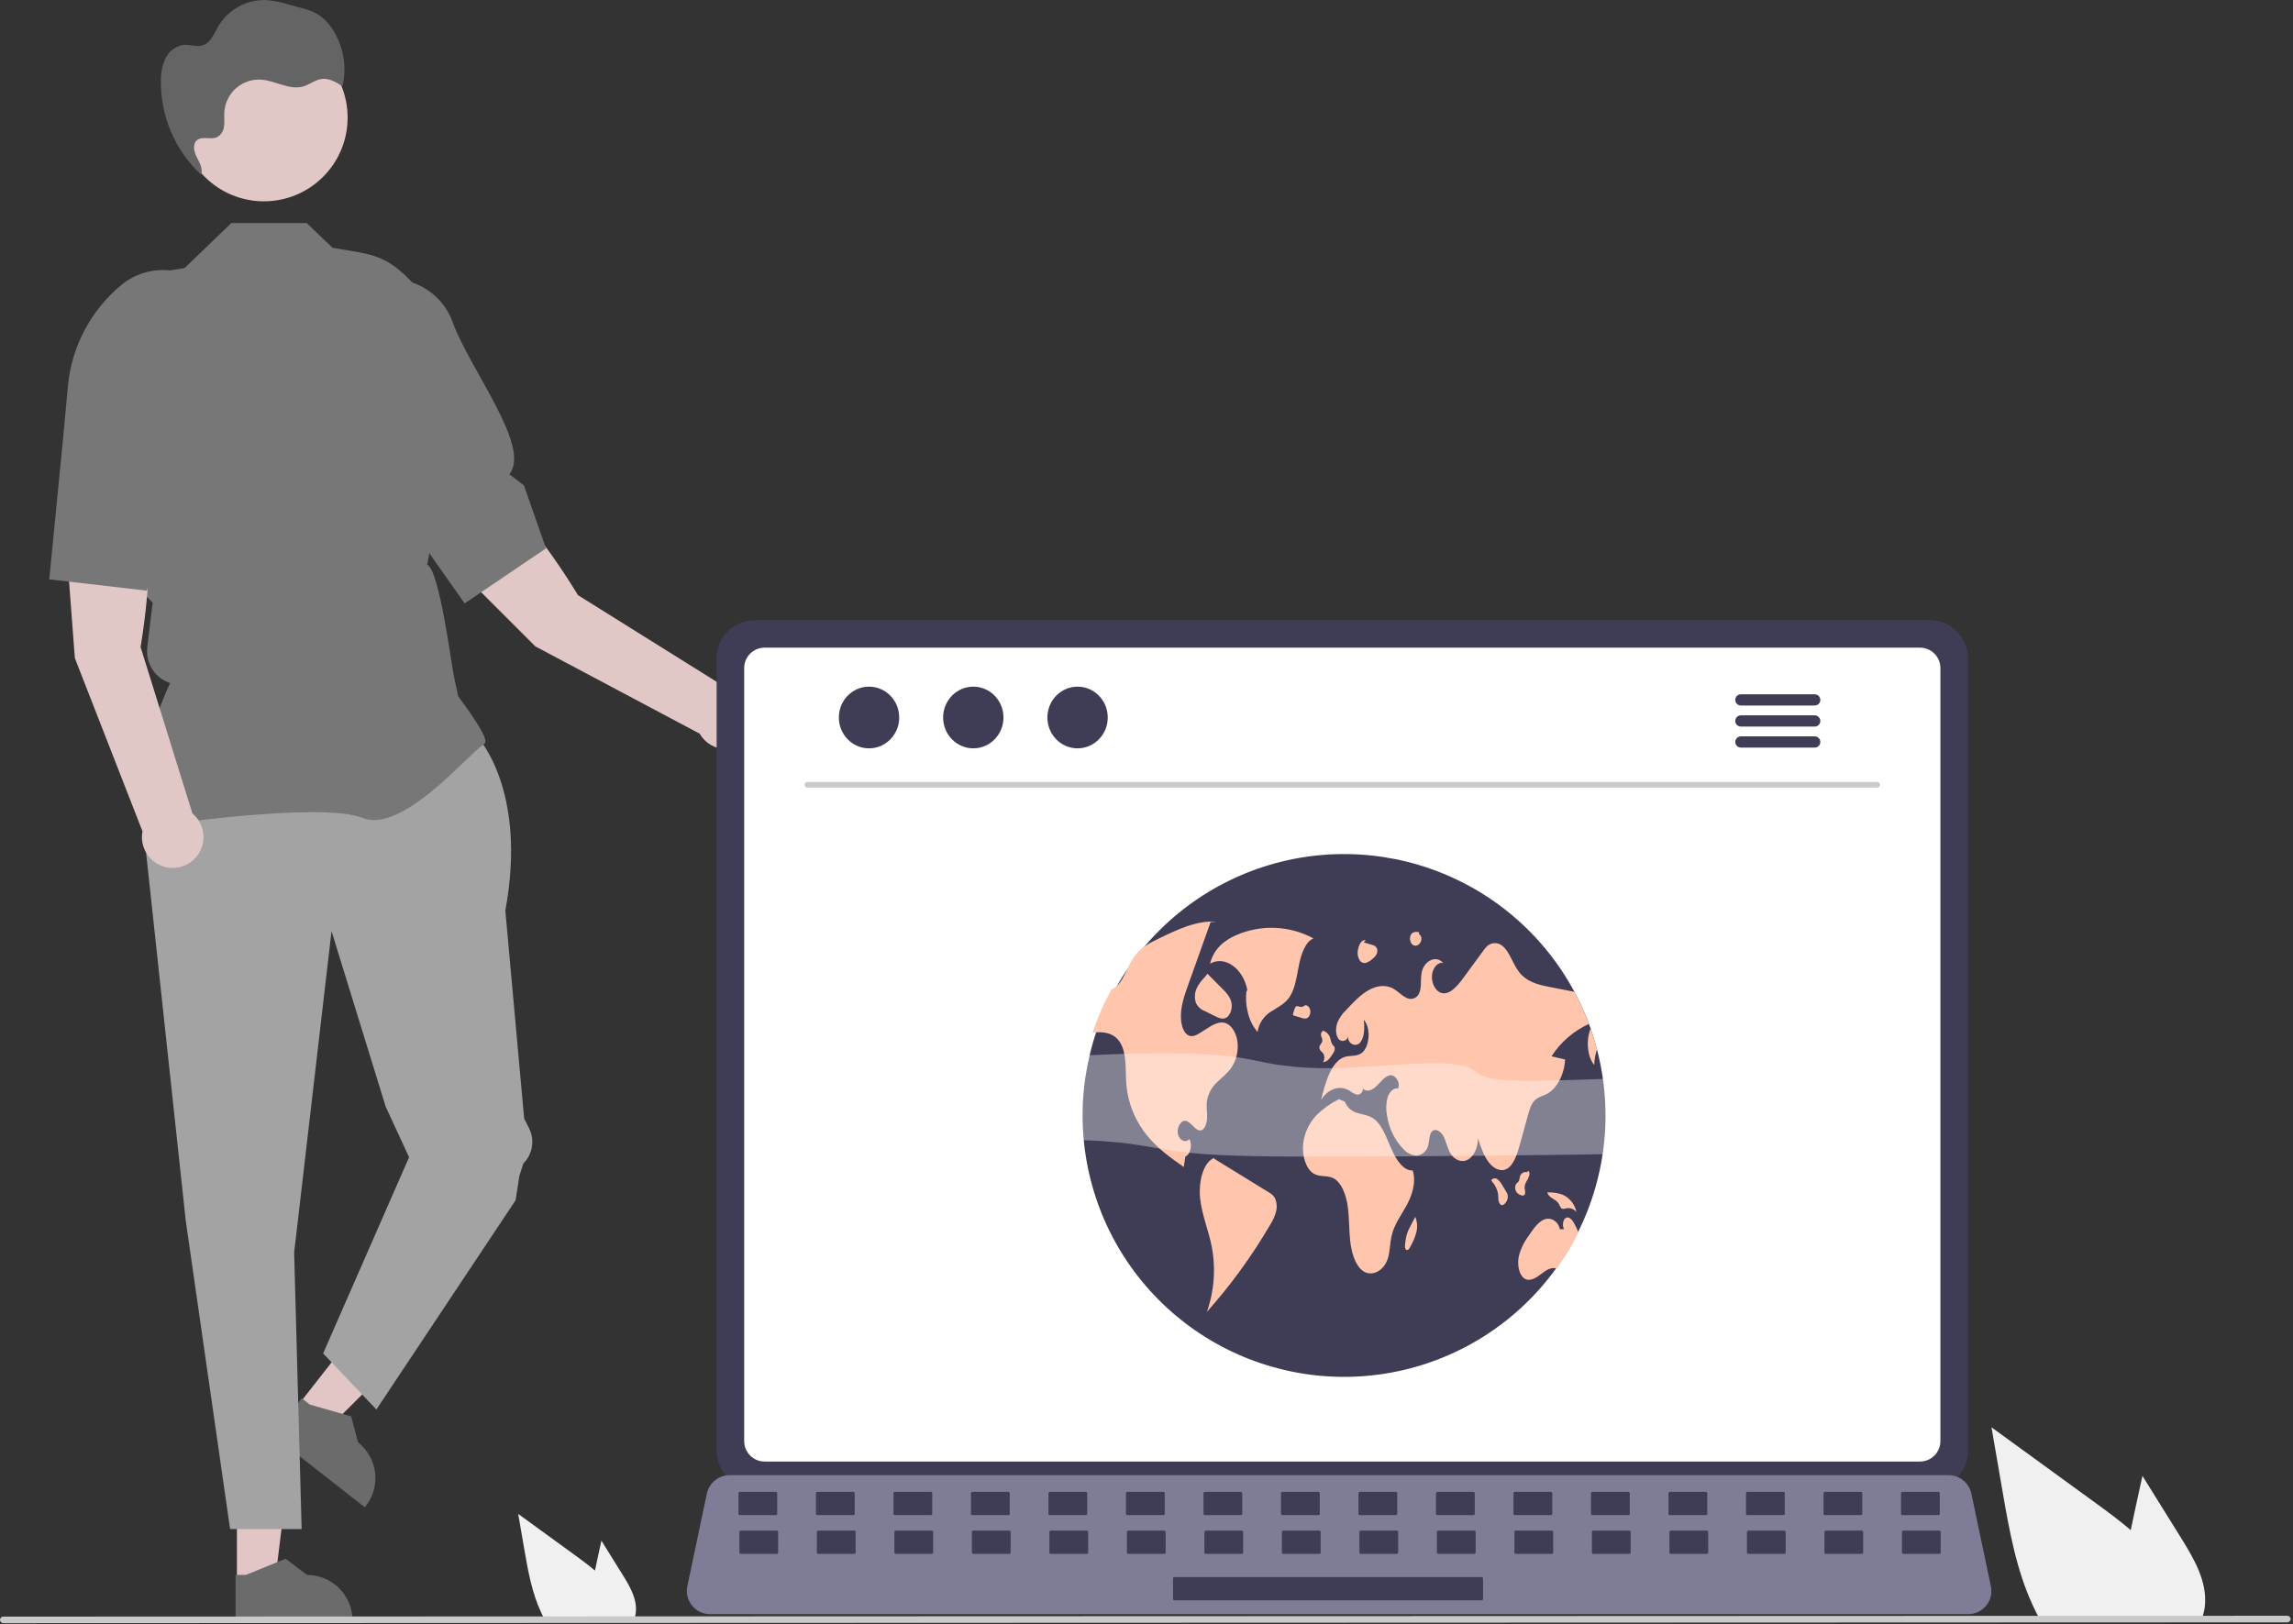 <svg width="830" height="588" viewBox="0 0 830 588" fill="none" xmlns="http://www.w3.org/2000/svg">
<rect x="0" y="0" width="830" height="588" fill="#333333" stroke="none"/>
<g clip-path="url(#clip0_310_87)">
<path d="M85.757 572.858L99.518 572.857L106.065 519.775L85.754 519.776L85.757 572.858Z" fill="#E2C6C6"/>
<path d="M85.272 587.214L127.592 587.212V586.677C127.591 582.308 125.856 578.119 122.767 575.03C119.678 571.941 115.488 570.206 111.12 570.205H111.119L103.388 564.341L88.966 570.206L85.272 570.206L85.272 587.214Z" fill="#6B6B6B"/>
<path d="M107.98 508.635L118.814 517.121L156.702 479.371L140.712 466.846L107.98 508.635Z" fill="#E2C6C6"/>
<path d="M98.745 519.637L132.061 545.733L132.391 545.312C135.084 541.873 136.302 537.505 135.775 533.168C135.248 528.832 133.02 524.882 129.581 522.188L129.581 522.187L127.112 512.803L112.141 508.527L109.233 506.249L98.745 519.637Z" fill="#6B6B6B"/>
<path d="M172.771 266.775C172.771 266.775 191.035 285.716 182.918 329.687L189.733 404.975L191.491 408.46C192.54 410.537 192.905 412.891 192.537 415.188C192.169 417.485 191.085 419.608 189.44 421.253L187.991 425.745L186.638 434.54L136.241 510.304L116.962 490.01L148.079 418.981L139.623 400.716L120.006 337.128L106.476 453.481L109.182 553.598H83.287L67.241 441.981L50.329 285.04L59.126 266.775H172.771Z" fill="#A3A3A3"/>
<path d="M54.547 299.32L54.362 299.061C44.506 285.262 59.33 252.103 61.566 247.296C58.911 246.435 56.637 244.679 55.131 242.329C53.624 239.979 52.98 237.18 53.306 234.408L54.27 226.215L55.274 218.178L48.077 210.981L48.056 210.801L43.914 174.559L37.892 150.487C35.623 141.387 35.816 131.847 38.453 122.846C41.089 113.846 46.072 105.709 52.892 99.271L66.813 97.06L83.731 80.76H111.013L120.367 89.697C137.83 92.76 140.83 91.76 155.83 109.76L149.014 165.722L147.313 173.421L147.318 183.863L151.641 188.667C153.198 190.398 154.33 192.468 154.945 194.713C155.561 196.958 155.644 199.316 155.187 201.599L154.619 204.441C159.077 206.352 163.332 240.306 164.348 245.049L165.866 252.134C167.165 253.848 175.739 265.28 175.739 268.405C175.739 268.874 175.393 269.328 174.649 269.831C168.806 273.787 145.512 301.854 131.219 296.134C115.993 290.046 55.471 299.179 54.862 299.272L54.547 299.32Z" fill="#777777"/>
<path d="M50.882 234.245C50.882 234.245 57.888 194.651 50.829 179.76L22.829 181.76L27.09 238.246L51.568 300.964C51.194 302.896 51.339 304.893 51.986 306.751C52.634 308.61 53.761 310.264 55.255 311.546C56.748 312.827 58.555 313.691 60.49 314.049C62.425 314.407 64.421 314.247 66.274 313.584C68.127 312.922 69.772 311.781 71.042 310.277C72.311 308.773 73.16 306.96 73.503 305.022C73.845 303.084 73.669 301.09 72.992 299.242C72.314 297.394 71.16 295.758 69.646 294.501L50.882 234.245Z" fill="#E2C7C7"/>
<path d="M22.829 158.76L24.562 139.889C25.215 132.786 27.265 125.883 30.594 119.576C33.924 113.268 38.468 107.682 43.965 103.137C47.38 100.334 51.512 98.542 55.892 97.964C60.272 97.386 64.727 98.044 68.753 99.865C74.193 102.37 78.479 106.847 80.745 112.391C83.011 117.935 83.087 124.133 80.957 129.731C74.486 146.704 76.823 164.652 64.204 166.841L65.575 173.363L53.167 213.854L17.829 209.76L22.829 158.76Z" fill="#777777"/>
<path d="M209.206 215.479C209.206 215.479 188.697 180.893 173.635 174.207L153.713 193.983L193.78 234.027L253.236 265.611C254.213 267.32 255.624 268.74 257.327 269.726C259.03 270.713 260.964 271.231 262.932 271.229C264.9 271.227 266.832 270.704 268.533 269.713C270.234 268.722 271.642 267.3 272.615 265.589C273.588 263.878 274.091 261.94 274.072 259.972C274.054 258.004 273.516 256.076 272.512 254.383C271.507 252.691 270.073 251.294 268.354 250.335C266.636 249.376 264.694 248.888 262.726 248.922L209.206 215.479Z" fill="#E2C7C7"/>
<path d="M138.714 176.546L127.721 161.11C123.584 155.3 120.636 148.73 119.047 141.776C117.458 134.823 117.26 127.625 118.463 120.595C119.225 116.242 121.188 112.19 124.132 108.895C127.076 105.6 130.882 103.194 135.121 101.949C140.879 100.3 147.048 100.899 152.382 103.625C157.715 106.351 161.814 111 163.85 116.632C170.013 133.72 192.489 161.803 184.35 171.691L189.642 175.742L197.641 198.529L168.182 218.47L138.714 176.546Z" fill="#777777"/>
<path d="M95.531 72.885C112.264 72.885 125.829 59.32 125.829 42.587C125.829 25.853 112.264 12.288 95.531 12.288C78.797 12.288 65.232 25.853 65.232 42.587C65.232 59.32 78.797 72.885 95.531 72.885Z" fill="#E2C7C7"/>
<path d="M73.542 63.943C73.278 63.711 73.028 63.463 72.77 63.225C72.761 63.249 72.759 63.274 72.749 63.298L73.542 63.943Z" fill="#2F2E41"/>
<path d="M120.36 10.591C118.855 8.168 116.77 6.157 114.293 4.741C112.6 3.92 110.822 3.29 108.99 2.862L104.195 1.554C101.738 0.794 99.21 0.285 96.65 0.035C93.096 -0.141 89.562 0.664 86.434 2.361C83.306 4.058 80.704 6.582 78.913 9.657C77.465 12.227 76.303 15.429 73.507 16.369C71.252 17.127 68.792 16.058 66.423 16.265C65.034 16.466 63.717 17.007 62.587 17.839C61.458 18.671 60.551 19.769 59.947 21.035C58.766 23.584 58.185 26.369 58.248 29.177C58.155 35.551 59.399 41.875 61.901 47.74C64.402 53.604 68.105 58.879 72.77 63.224C73.552 61.163 72.264 58.938 71.246 56.966C70.215 54.971 69.579 52.189 71.304 50.752C73.224 49.153 76.3 50.704 78.571 49.661C79.297 49.244 79.909 48.653 80.352 47.942C80.794 47.23 81.054 46.42 81.107 45.584C81.327 43.928 81.097 42.244 81.201 40.576C81.305 38.922 81.734 37.306 82.466 35.819C83.197 34.333 84.215 33.006 85.462 31.915C86.709 30.824 88.16 29.992 89.731 29.465C91.301 28.938 92.961 28.727 94.613 28.846C99.782 29.215 104.797 32.746 109.771 31.294C112.106 30.611 114.097 28.875 116.512 28.583C119.186 28.259 121.702 29.769 123.972 31.218C124.798 27.714 124.903 24.079 124.282 20.534C123.661 16.988 122.327 13.606 120.36 10.591Z" fill="#646464"/>
<path d="M225.399 570.191L217.689 557.801L216.149 564.881C215.879 566.121 215.609 567.381 215.359 568.631C213.169 566.761 210.839 565.031 208.56 563.371C201.56 558.291 194.563 553.205 187.569 548.111L189.759 560.811C191.109 568.631 192.52 576.611 195.859 583.761C196.229 584.571 196.629 585.371 197.06 586.151H229.6C229.861 585.427 230.042 584.676 230.14 583.911C230.148 583.862 230.151 583.811 230.149 583.761C230.66 578.911 227.979 574.341 225.399 570.191Z" fill="#F0F0F0"/>
<path d="M789.482 556.81L775.497 534.336L772.704 547.179C772.214 549.428 771.724 551.713 771.271 553.981C767.299 550.588 763.072 547.45 758.937 544.44C746.24 535.225 733.548 525.998 720.863 516.76L724.835 539.796C727.284 553.981 729.842 568.455 735.9 581.424C736.571 582.894 737.297 584.345 738.077 585.76H797.101C797.576 584.445 797.904 583.083 798.08 581.696C798.095 581.607 798.101 581.515 798.098 581.424C799.024 572.627 794.162 564.338 789.482 556.81Z" fill="#F0F0F0"/>
<path d="M827.941 587.369L1.191 587.677C0.875 587.676 0.574 587.55 0.351 587.327C0.128 587.103 0.003 586.801 0.003 586.486C0.003 586.171 0.128 585.868 0.351 585.645C0.574 585.422 0.875 585.296 1.191 585.295L827.941 584.988C828.256 584.989 828.558 585.115 828.78 585.338C829.003 585.561 829.128 585.863 829.128 586.178C829.128 586.494 829.003 586.796 828.78 587.019C828.558 587.242 828.256 587.368 827.941 587.369Z" fill="#CACACA"/>
<path d="M259.398 238.298V525.322C259.401 528.979 260.855 532.486 263.442 535.073C266.028 537.659 269.535 539.113 273.193 539.116H698.533C702.19 539.114 705.697 537.659 708.284 535.073C710.87 532.486 712.325 528.979 712.327 525.322V238.298C712.319 234.643 710.862 231.141 708.277 228.558C705.691 225.976 702.187 224.523 698.533 224.518H273.193C269.538 224.523 266.034 225.976 263.449 228.558C260.863 231.141 259.407 234.643 259.398 238.298Z" fill="#3F3D56"/>
<path d="M269.376 241.869V521.781C269.38 523.735 270.157 525.608 271.539 526.99C272.921 528.372 274.794 529.15 276.749 529.153H694.992C696.946 529.15 698.82 528.372 700.202 526.99C701.583 525.608 702.361 523.735 702.365 521.781V241.869C702.364 239.912 701.588 238.035 700.206 236.65C698.824 235.265 696.949 234.485 694.992 234.481H276.749C274.792 234.485 272.917 235.265 271.535 236.65C270.153 238.035 269.376 239.912 269.376 241.869Z" fill="white"/>
<path d="M250.502 581.299C251.282 582.276 252.272 583.064 253.399 583.603C254.527 584.142 255.761 584.419 257.011 584.413H712.45C713.696 584.411 714.925 584.132 716.049 583.596C717.173 583.059 718.164 582.279 718.948 581.312C719.733 580.344 720.292 579.214 720.585 578.004C720.878 576.793 720.898 575.532 720.642 574.313L713.572 540.732C713.279 539.363 712.648 538.088 711.737 537.025C710.826 535.962 709.663 535.143 708.354 534.644C707.407 534.272 706.398 534.082 705.38 534.083H264.053C263.035 534.082 262.026 534.272 261.079 534.644C259.771 535.143 258.608 535.961 257.696 537.025C256.785 538.088 256.154 539.363 255.861 540.732L248.791 574.313C248.54 575.532 248.563 576.791 248.859 577.999C249.155 579.208 249.716 580.335 250.502 581.299Z" fill="#7E7C96"/>
<path d="M688.606 548.547H701.657C701.927 548.547 702.146 548.328 702.146 548.059V540.619C702.146 540.349 701.927 540.13 701.657 540.13H688.606C688.337 540.13 688.118 540.349 688.118 540.619V548.059C688.118 548.328 688.337 548.547 688.606 548.547Z" fill="#3F3D56"/>
<path d="M660.552 548.547H673.603C673.872 548.547 674.091 548.328 674.091 548.059V540.619C674.091 540.349 673.872 540.13 673.603 540.13H660.552C660.282 540.13 660.064 540.349 660.064 540.619V548.059C660.064 548.328 660.282 548.547 660.552 548.547Z" fill="#3F3D56"/>
<path d="M632.497 548.547H645.548C645.818 548.547 646.036 548.328 646.036 548.059V540.619C646.036 540.349 645.818 540.13 645.548 540.13H632.497C632.228 540.13 632.009 540.349 632.009 540.619V548.059C632.009 548.328 632.228 548.547 632.497 548.547Z" fill="#3F3D56"/>
<path d="M604.443 548.547H617.494C617.763 548.547 617.982 548.328 617.982 548.059V540.619C617.982 540.349 617.763 540.13 617.494 540.13H604.443C604.173 540.13 603.954 540.349 603.954 540.619V548.059C603.954 548.328 604.173 548.547 604.443 548.547Z" fill="#3F3D56"/>
<path d="M576.388 548.547H589.439C589.708 548.547 589.927 548.328 589.927 548.059V540.619C589.927 540.349 589.708 540.13 589.439 540.13H576.388C576.118 540.13 575.9 540.349 575.9 540.619V548.059C575.9 548.328 576.118 548.547 576.388 548.547Z" fill="#3F3D56"/>
<path d="M548.333 548.547H561.384C561.654 548.547 561.872 548.328 561.872 548.059V540.619C561.872 540.349 561.654 540.13 561.384 540.13H548.333C548.064 540.13 547.845 540.349 547.845 540.619V548.059C547.845 548.328 548.064 548.547 548.333 548.547Z" fill="#3F3D56"/>
<path d="M520.279 548.547H533.33C533.599 548.547 533.818 548.328 533.818 548.059V540.619C533.818 540.349 533.599 540.13 533.33 540.13H520.279C520.009 540.13 519.79 540.349 519.79 540.619V548.059C519.79 548.328 520.009 548.547 520.279 548.547Z" fill="#3F3D56"/>
<path d="M492.224 548.547H505.275C505.545 548.547 505.763 548.328 505.763 548.059V540.619C505.763 540.349 505.545 540.13 505.275 540.13H492.224C491.954 540.13 491.736 540.349 491.736 540.619V548.059C491.736 548.328 491.954 548.547 492.224 548.547Z" fill="#3F3D56"/>
<path d="M464.169 548.547H477.22C477.49 548.547 477.708 548.328 477.708 548.059V540.619C477.708 540.349 477.49 540.13 477.22 540.13H464.169C463.9 540.13 463.681 540.349 463.681 540.619V548.059C463.681 548.328 463.9 548.547 464.169 548.547Z" fill="#3F3D56"/>
<path d="M436.115 548.547H449.166C449.435 548.547 449.654 548.328 449.654 548.059V540.619C449.654 540.349 449.435 540.13 449.166 540.13H436.115C435.845 540.13 435.627 540.349 435.627 540.619V548.059C435.627 548.328 435.845 548.547 436.115 548.547Z" fill="#3F3D56"/>
<path d="M408.06 548.547H421.111C421.381 548.547 421.599 548.328 421.599 548.059V540.619C421.599 540.349 421.381 540.13 421.111 540.13H408.06C407.79 540.13 407.572 540.349 407.572 540.619V548.059C407.572 548.328 407.79 548.547 408.06 548.547Z" fill="#3F3D56"/>
<path d="M380.006 548.547H393.056C393.326 548.547 393.545 548.328 393.545 548.059V540.619C393.545 540.349 393.326 540.13 393.056 540.13H380.006C379.736 540.13 379.517 540.349 379.517 540.619V548.059C379.517 548.328 379.736 548.547 380.006 548.547Z" fill="#3F3D56"/>
<path d="M351.951 548.547H365.002C365.271 548.547 365.49 548.328 365.49 548.059V540.619C365.49 540.349 365.271 540.13 365.002 540.13H351.951C351.681 540.13 351.463 540.349 351.463 540.619V548.059C351.463 548.328 351.681 548.547 351.951 548.547Z" fill="#3F3D56"/>
<path d="M323.896 548.547H336.947C337.217 548.547 337.435 548.328 337.435 548.059V540.619C337.435 540.349 337.217 540.13 336.947 540.13H323.896C323.627 540.13 323.408 540.349 323.408 540.619V548.059C323.408 548.328 323.627 548.547 323.896 548.547Z" fill="#3F3D56"/>
<path d="M295.841 548.547H308.892C309.162 548.547 309.381 548.328 309.381 548.059V540.619C309.381 540.349 309.162 540.13 308.892 540.13H295.841C295.572 540.13 295.353 540.349 295.353 540.619V548.059C295.353 548.328 295.572 548.547 295.841 548.547Z" fill="#3F3D56"/>
<path d="M267.787 548.547H280.838C281.107 548.547 281.326 548.328 281.326 548.059V540.619C281.326 540.349 281.107 540.13 280.838 540.13H267.787C267.517 540.13 267.299 540.349 267.299 540.619V548.059C267.299 548.328 267.517 548.547 267.787 548.547Z" fill="#3F3D56"/>
<path d="M688.938 562.574H701.989C702.258 562.574 702.477 562.356 702.477 562.086V554.646C702.477 554.376 702.258 554.158 701.989 554.158H688.938C688.668 554.158 688.45 554.376 688.45 554.646V562.086C688.45 562.356 688.668 562.574 688.938 562.574Z" fill="#3F3D56"/>
<path d="M660.883 562.574H673.934C674.204 562.574 674.422 562.356 674.422 562.086V554.646C674.422 554.376 674.204 554.158 673.934 554.158H660.883C660.614 554.158 660.395 554.376 660.395 554.646V562.086C660.395 562.356 660.614 562.574 660.883 562.574Z" fill="#3F3D56"/>
<path d="M632.829 562.574H645.88C646.149 562.574 646.368 562.356 646.368 562.086V554.646C646.368 554.376 646.149 554.158 645.88 554.158H632.829C632.559 554.158 632.341 554.376 632.341 554.646V562.086C632.341 562.356 632.559 562.574 632.829 562.574Z" fill="#3F3D56"/>
<path d="M604.774 562.574H617.825C618.095 562.574 618.313 562.356 618.313 562.086V554.646C618.313 554.376 618.095 554.158 617.825 554.158H604.774C604.504 554.158 604.286 554.376 604.286 554.646V562.086C604.286 562.356 604.504 562.574 604.774 562.574Z" fill="#3F3D56"/>
<path d="M576.719 562.574H589.77C590.04 562.574 590.259 562.356 590.259 562.086V554.646C590.259 554.376 590.04 554.158 589.77 554.158H576.719C576.45 554.158 576.231 554.376 576.231 554.646V562.086C576.231 562.356 576.45 562.574 576.719 562.574Z" fill="#3F3D56"/>
<path d="M548.665 562.574H561.716C561.985 562.574 562.204 562.356 562.204 562.086V554.646C562.204 554.376 561.985 554.158 561.716 554.158H548.665C548.395 554.158 548.177 554.376 548.177 554.646V562.086C548.177 562.356 548.395 562.574 548.665 562.574Z" fill="#3F3D56"/>
<path d="M520.61 562.574H533.661C533.931 562.574 534.149 562.356 534.149 562.086V554.646C534.149 554.376 533.931 554.158 533.661 554.158H520.61C520.34 554.158 520.122 554.376 520.122 554.646V562.086C520.122 562.356 520.34 562.574 520.61 562.574Z" fill="#3F3D56"/>
<path d="M492.555 562.574H505.606C505.876 562.574 506.095 562.356 506.095 562.086V554.646C506.095 554.376 505.876 554.158 505.606 554.158H492.555C492.286 554.158 492.067 554.376 492.067 554.646V562.086C492.067 562.356 492.286 562.574 492.555 562.574Z" fill="#3F3D56"/>
<path d="M464.501 562.574H477.552C477.821 562.574 478.04 562.356 478.04 562.086V554.646C478.04 554.376 477.821 554.158 477.552 554.158H464.501C464.231 554.158 464.013 554.376 464.013 554.646V562.086C464.013 562.356 464.231 562.574 464.501 562.574Z" fill="#3F3D56"/>
<path d="M436.446 562.574H449.497C449.767 562.574 449.985 562.356 449.985 562.086V554.646C449.985 554.376 449.767 554.158 449.497 554.158H436.446C436.177 554.158 435.958 554.376 435.958 554.646V562.086C435.958 562.356 436.177 562.574 436.446 562.574Z" fill="#3F3D56"/>
<path d="M408.392 562.574H421.443C421.712 562.574 421.931 562.356 421.931 562.086V554.646C421.931 554.376 421.712 554.158 421.443 554.158H408.392C408.122 554.158 407.903 554.376 407.903 554.646V562.086C407.903 562.356 408.122 562.574 408.392 562.574Z" fill="#3F3D56"/>
<path d="M380.337 562.574H393.388C393.657 562.574 393.876 562.356 393.876 562.086V554.646C393.876 554.376 393.657 554.158 393.388 554.158H380.337C380.067 554.158 379.849 554.376 379.849 554.646V562.086C379.849 562.356 380.067 562.574 380.337 562.574Z" fill="#3F3D56"/>
<path d="M352.282 562.574H365.333C365.603 562.574 365.822 562.356 365.822 562.086V554.646C365.822 554.376 365.603 554.158 365.333 554.158H352.282C352.013 554.158 351.794 554.376 351.794 554.646V562.086C351.794 562.356 352.013 562.574 352.282 562.574Z" fill="#3F3D56"/>
<path d="M324.228 562.574H337.279C337.548 562.574 337.767 562.356 337.767 562.086V554.646C337.767 554.376 337.548 554.158 337.279 554.158H324.228C323.958 554.158 323.74 554.376 323.74 554.646V562.086C323.74 562.356 323.958 562.574 324.228 562.574Z" fill="#3F3D56"/>
<path d="M296.173 562.574H309.224C309.494 562.574 309.712 562.356 309.712 562.086V554.646C309.712 554.376 309.494 554.158 309.224 554.158H296.173C295.903 554.158 295.685 554.376 295.685 554.646V562.086C295.685 562.356 295.903 562.574 296.173 562.574Z" fill="#3F3D56"/>
<path d="M268.118 562.574H281.169C281.439 562.574 281.657 562.356 281.657 562.086V554.646C281.657 554.376 281.439 554.158 281.169 554.158H268.118C267.849 554.158 267.63 554.376 267.63 554.646V562.086C267.63 562.356 267.849 562.574 268.118 562.574Z" fill="#3F3D56"/>
<path d="M425.084 579.407H536.327C536.596 579.407 536.815 579.189 536.815 578.919V571.479C536.815 571.209 536.596 570.991 536.327 570.991H425.084C424.815 570.991 424.596 571.209 424.596 571.479V578.919C424.596 579.189 424.815 579.407 425.084 579.407Z" fill="#3F3D56"/>
<path d="M581.15 404.04C581.104 427.669 572.22 450.427 556.245 467.838C540.271 485.249 518.361 496.055 494.823 498.131C471.285 500.206 447.822 493.402 429.046 479.056C410.271 464.709 397.541 443.858 393.36 420.602C389.178 397.346 393.848 373.366 406.45 353.378C419.053 333.39 438.676 318.839 461.463 312.586C484.25 306.333 508.552 308.83 529.591 319.586C550.63 330.343 566.884 348.58 575.158 370.713C575.365 371.269 575.566 371.825 575.762 372.386V372.391C576.635 374.858 577.405 377.371 578.07 379.929C580.122 387.802 581.157 395.905 581.15 404.04Z" fill="#3F3D56"/>
<path d="M475.446 339.756C471.164 337.44 466.41 336.133 461.546 335.934C456.682 335.735 451.837 336.649 447.381 338.607C443.457 340.315 439.325 343.379 438.016 348.911C443.31 345.786 450.164 350.723 451.526 358.642L451.208 358.73C450.488 364.215 452.095 370.187 455.204 373.589C455.436 372.054 456.006 370.59 456.874 369.303C457.741 368.016 458.885 366.939 460.221 366.149C462.506 364.647 465.033 363.556 466.777 360.974C468.845 357.913 469.37 353.44 470.191 349.359C471.013 345.279 472.571 340.893 475.446 339.756Z" fill="#FFC5AD"/>
<path d="M445.81 386.434C444.344 388.636 442.386 390.018 440.628 391.738C438.6 393.584 437.269 396.072 436.859 398.784C436.637 400.7 436.981 402.648 436.934 404.585C436.886 406.522 436.24 408.703 434.922 409.185C432.842 409.937 431.254 406.072 429.115 405.802C427.416 405.591 425.886 408.264 426.379 410.582C426.871 412.901 429.184 413.928 430.513 412.414C431.714 414.431 430.867 418.088 429.062 418.708C428.872 419.978 428.681 421.243 428.496 422.513C423.933 419.322 419.323 416.077 415.443 411.403C411.127 406.249 408.451 399.922 407.757 393.236C407.254 387.863 408 381.718 405.534 377.584C403.559 374.275 400.171 373.545 397.122 373.751C396.567 373.788 396.006 373.852 395.45 373.921C397.248 368.52 399.531 363.294 402.273 358.305C402.893 358.039 403.47 357.68 403.982 357.241C406.82 354.833 408.08 349.958 410.382 346.586C410.53 346.369 410.684 346.157 410.843 345.951C413.198 342.875 416.353 341.293 419.402 339.821C426.151 336.544 433.096 333.226 440.221 333.681L438.193 333.877C435.827 340.504 433.459 347.131 431.09 353.758C430.73 354.775 430.366 355.793 429.999 356.813C428.655 360.581 427.268 364.594 427.474 368.813C427.596 371.311 428.464 373.979 430.116 374.836C431.656 375.63 433.339 374.656 434.827 373.693C435.457 373.291 436.081 372.888 436.711 372.481C438.972 371.025 441.475 369.533 443.862 370.506C446.049 371.396 447.663 374.365 447.97 377.568C448.252 380.681 447.492 383.799 445.81 386.434Z" fill="#FFC5AD"/>
<path d="M459.253 431.68C452.652 427.616 446.051 423.551 439.449 419.487L439.561 419.198C435.457 420.762 433.753 428.057 434.431 434.024C435.109 439.99 437.409 445.324 438.571 451.137C440.138 459.093 439.547 467.323 436.859 474.973C445.539 465.233 453.221 454.647 459.79 443.375C460.707 441.954 461.406 440.404 461.864 438.775C462.348 437.04 462.176 435.187 461.379 433.571C460.839 432.774 460.108 432.124 459.253 431.68Z" fill="#FFC5AD"/>
<path d="M433.2 357.735C432.425 359.399 432.305 361.295 432.865 363.043C433.517 364.452 434.698 365.546 436.153 366.088L439.8 367.896C441.014 368.497 442.322 369.105 443.559 368.61C445.051 368.013 446.085 365.674 445.818 363.502C445.533 361.192 444.076 359.602 442.729 358.249C440.844 356.354 438.959 354.46 437.074 352.566L436.011 353.867C434.862 354.988 433.912 356.296 433.2 357.735Z" fill="#FFC5AD"/>
<path d="M561.597 382.438C563.238 382.824 564.879 383.211 566.52 383.597C566.234 389.139 563.487 394.269 559.802 396.126C558.267 396.899 556.558 397.185 555.287 398.63C554.139 399.943 553.556 401.986 553.022 403.939C552.085 407.348 551.148 410.757 550.211 414.166C549.205 417.84 547.914 421.921 545.299 423.244C543.054 424.382 540.487 422.99 538.761 420.656C537.036 418.321 535.982 415.182 534.961 412.123C535.024 415.458 533.473 418.729 531.277 419.888C529.075 421.047 526.396 419.999 524.925 417.411C523.866 415.553 523.427 413.102 522.389 411.218C521.352 409.333 519.176 408.253 518.043 410.021C517.297 411.197 517.392 412.996 517.022 414.489C516.835 415.48 516.344 416.388 515.618 417.087C514.891 417.787 513.964 418.242 512.967 418.39C512.05 418.369 511.146 418.162 510.312 417.78C509.477 417.399 508.729 416.852 508.113 416.172C504.871 412.856 502.761 408.601 502.084 404.014C501.625 401.814 501.683 399.538 502.253 397.365C502.904 395.306 504.476 393.718 506.038 394.11C507.065 391.939 505.038 389.06 503.211 389.314C501.38 389.568 499.945 391.532 498.442 393.04C496.944 394.549 494.848 395.645 493.339 394.147C493.357 394.432 493.315 394.717 493.217 394.985C493.119 395.253 492.966 395.498 492.769 395.705C492.572 395.911 492.334 396.074 492.07 396.184C491.807 396.294 491.523 396.348 491.238 396.343C490.235 396.056 489.303 395.562 488.501 394.893C485.045 392.739 480.656 394.168 478.2 398.244C479.735 391.712 481.985 384.216 486.701 382.681C488.628 382.051 490.73 382.57 492.551 381.48C495.774 379.548 496.425 372.248 493.641 369.236C493.996 372.084 493.927 375.408 492.424 377.356C490.92 379.304 487.765 378.034 487.956 375.154C487.913 375.559 487.743 375.94 487.471 376.243C487.198 376.545 486.837 376.754 486.438 376.839C486.04 376.923 485.625 376.88 485.253 376.714C484.881 376.548 484.571 376.269 484.367 375.917C483.367 374.392 483.451 371.899 484.161 370.078C484.892 368.429 485.94 366.94 487.247 365.695C489.761 363.001 492.312 360.275 495.224 358.581C498.14 356.887 501.507 356.315 504.429 357.999C505.969 358.888 507.324 360.37 508.896 361.153C509.273 361.387 509.693 361.543 510.131 361.611C510.569 361.68 511.016 361.66 511.446 361.552C511.876 361.444 512.28 361.251 512.634 360.985C512.988 360.718 513.285 360.383 513.507 359.999C514.677 357.946 514.126 354.897 514.56 352.329C515.338 347.793 519.875 345.67 522.389 348.666C520.51 348.185 518.567 350.408 518.334 353.102C518.096 355.797 519.457 358.517 521.278 359.333C524.337 360.688 527.333 357.279 529.646 354.124C532.06 350.821 534.477 347.52 536.898 344.22C537.285 343.658 537.719 343.131 538.195 342.643C538.953 341.904 539.964 341.48 541.022 341.459C542.081 341.437 543.108 341.819 543.896 342.526C546.341 344.522 547.49 348.614 549.496 351.43C552.408 355.521 556.764 356.517 560.819 357.311C563.841 357.898 566.865 358.489 569.892 359.084C571.909 362.836 573.668 366.722 575.158 370.713C569.609 373.244 564.903 377.313 561.597 382.438Z" fill="#FFC5AD"/>
<path d="M578.07 379.929C577.45 381.757 577.11 383.668 577.064 385.598C574.47 382.433 574.057 376.499 575.762 372.391C576.635 374.858 577.405 377.37 578.07 379.929Z" fill="#FFC5AD"/>
<path d="M571.368 446.127C569.101 450.732 566.463 455.146 563.481 459.324C561.576 458.509 559.527 459.964 557.743 461.33C555.88 462.759 553.641 464.151 551.73 462.849C549.777 461.515 549.147 457.783 549.766 454.824C550.478 452.095 551.723 449.533 553.429 447.287C555.017 444.915 556.716 442.454 558.924 441.533C561.136 440.612 563.979 441.914 564.625 445.058L566.191 445.005C565.313 443.798 565.773 441.3 566.954 440.861C568.314 440.347 569.495 442.216 570.299 443.867C570.659 444.613 571.024 445.365 571.368 446.127Z" fill="#FFC5AD"/>
<path d="M511.36 423.769C507.992 423.981 505.325 419.835 503.552 415.756C501.779 411.677 500.162 407.013 497.123 404.937C495.387 403.751 493.407 403.588 491.524 403.013C490.456 402.744 489.467 402.223 488.64 401.495C487.813 400.767 487.172 399.852 486.769 398.827L484.633 397.964C481.644 399.458 478.908 401.409 476.521 403.747C473.795 406.644 472.096 410.356 471.688 414.313C471.28 418.59 472.787 423.358 475.603 424.964C477.828 426.233 480.418 425.433 482.672 426.595C485.488 428.047 487.159 432.264 487.792 436.428C488.425 440.592 488.265 444.92 488.717 449.131C489.17 453.342 490.418 457.724 493 459.882C496.232 462.583 500.973 460.339 502.423 455.423C503.134 453.011 503.11 450.29 503.642 447.787C504.578 443.379 507.106 440.108 509.111 436.492C511.115 432.876 512.693 427.965 511.36 423.769Z" fill="#FFC5AD"/>
<path d="M478.081 380.453C478.395 380.742 478.688 381.053 478.958 381.384C479.237 381.865 479.38 382.414 479.371 382.97C479.361 383.527 479.2 384.071 478.904 384.542C479.31 384.519 479.706 384.412 480.069 384.228C480.431 384.044 480.751 383.787 481.009 383.473C481.623 382.773 482.164 382.011 482.622 381.2C482.838 380.922 482.992 380.602 483.074 380.26C483.156 379.918 483.164 379.563 483.098 379.217C482.939 378.763 482.563 378.57 482.299 378.228C481.933 377.56 481.684 376.836 481.561 376.084C481.415 375.38 481.075 374.731 480.58 374.209C480.085 373.688 479.454 373.314 478.759 373.131L478.928 373.164C478.64 373.334 478.414 373.59 478.279 373.896C478.145 374.202 478.109 374.542 478.178 374.869C478.28 375.53 478.705 376.078 478.662 376.752C478.602 377.72 477.633 378.175 477.574 379.144C477.564 379.63 477.747 380.1 478.081 380.453Z" fill="#FFC5AD"/>
<path d="M472.311 363.99L472.326 363.987C472.43 363.893 472.526 363.79 472.613 363.681L472.311 363.99Z" fill="#FFC5AD"/>
<path d="M473.321 368.537C473.726 368.182 474.025 367.723 474.186 367.21C474.347 366.696 474.364 366.148 474.235 365.626C473.991 364.524 473.125 363.784 472.326 363.987C472.094 364.222 471.807 364.394 471.49 364.488C471.174 364.581 470.839 364.592 470.517 364.52C470.023 364.393 469.481 364.065 469.053 364.438C468.808 364.715 468.636 365.05 468.554 365.411C468.395 365.898 468.237 366.385 468.078 366.871C468.003 367.045 467.983 367.238 468.022 367.424C468.052 367.499 468.101 367.564 468.164 367.614C468.227 367.664 468.302 367.697 468.381 367.71C469.333 367.99 470.284 368.271 471.235 368.551C471.562 368.702 471.919 368.779 472.279 368.777C472.64 368.774 472.996 368.693 473.321 368.537Z" fill="#FFC5AD"/>
<path d="M545.121 431.316C544.681 430.596 544.242 429.876 543.802 429.156C543.37 428.323 542.78 427.582 542.064 426.974C541.907 426.842 541.724 426.743 541.528 426.683C541.332 426.623 541.126 426.602 540.922 426.622C540.717 426.643 540.519 426.704 540.339 426.802C540.158 426.9 540 427.033 539.872 427.194L539.925 427.605C541.102 428.867 541.905 430.432 542.242 432.125C542.342 432.86 542.307 433.622 542.395 434.361C542.404 434.703 542.481 435.04 542.621 435.353C542.76 435.666 542.96 435.949 543.209 436.184C543.902 436.646 544.715 435.965 545.207 435.132C545.648 434.449 545.845 433.637 545.768 432.828C545.658 432.285 545.438 431.77 545.121 431.316Z" fill="#FFC5AD"/>
<path d="M552.017 432.252C552.101 431.579 552.047 430.895 551.857 430.243C551.825 429.361 552.059 428.49 552.528 427.742C552.994 427.036 553.347 426.263 553.574 425.449C553.67 425.078 553.652 424.686 553.524 424.326C553.378 423.999 553.026 423.849 552.824 424.108L553.256 424.387C552.672 424.283 552.072 424.312 551.5 424.472C551.174 424.597 550.883 424.798 550.652 425.059C550.42 425.321 550.255 425.634 550.17 425.972C550.098 426.5 549.981 427.021 549.821 427.529C549.562 428.059 549.063 428.235 548.749 428.701C548.535 429.114 548.427 429.573 548.434 430.038C548.442 430.503 548.565 430.959 548.793 431.365C549.187 432.028 549.814 432.521 550.552 432.747C551.08 432.937 551.776 432.947 552.017 432.252Z" fill="#FFC5AD"/>
<path d="M564.299 435.958C564.49 436.455 564.746 436.925 565.06 437.355C565.648 437.947 566.447 437.583 567.161 437.439C567.808 437.337 568.471 437.412 569.079 437.656C569.687 437.9 570.218 438.304 570.615 438.825C570.339 437.445 569.735 436.152 568.855 435.054C567.975 433.956 566.844 433.085 565.558 432.515C563.886 431.936 562.125 431.661 560.357 431.702L560.055 431.779C560.824 434.02 563.241 433.97 564.299 435.958Z" fill="#FFC5AD"/>
<path d="M512.281 440.541L512.286 440.551L512.374 440.381L512.281 440.541Z" fill="#FFC5AD"/>
<path d="M510.418 444.147C510.012 444.885 509.662 445.652 509.373 446.443C508.989 447.724 508.736 449.04 508.615 450.372C508.521 451.129 508.491 452.096 508.966 452.465C509.102 452.556 509.266 452.594 509.428 452.572C509.59 452.55 509.739 452.469 509.846 452.346C510.11 452.067 510.325 451.747 510.484 451.397C511.417 449.791 512.141 448.073 512.639 446.284C513.158 444.387 513.034 442.37 512.286 440.55C511.663 441.749 511.041 442.948 510.418 444.147Z" fill="#FFC5AD"/>
<path d="M492.444 348.065C492.74 348.354 493.114 348.551 493.52 348.63C493.926 348.709 494.347 348.668 494.73 348.511C495.523 348.164 496.251 347.684 496.881 347.09C497.403 346.704 497.845 346.221 498.185 345.668C498.372 345.337 498.492 344.973 498.537 344.596C498.583 344.218 498.554 343.836 498.452 343.47C498.306 343.12 498.073 342.812 497.775 342.577C497.478 342.341 497.125 342.185 496.75 342.124C495.694 341.811 494.639 341.498 493.583 341.185L494.347 340.497C493.561 340.075 492.692 340.858 492.201 341.827C491.886 342.459 491.666 343.135 491.549 343.832C491.382 344.56 491.376 345.316 491.53 346.047C491.685 346.778 491.996 347.466 492.444 348.065Z" fill="#FFC5AD"/>
<path d="M511.081 341.808C511.379 342.136 511.79 342.338 512.232 342.374C512.673 342.41 513.112 342.277 513.458 342.001C513.757 341.777 514.004 341.493 514.186 341.166C514.367 340.84 514.477 340.479 514.509 340.108C514.584 339.277 514.174 338.354 513.587 338.283L513.721 337.505C512.592 337.301 511.202 337.26 510.596 338.632C510.392 339.158 510.33 339.728 510.415 340.285C510.5 340.842 510.73 341.367 511.081 341.808Z" fill="#FFC5AD"/>
<path d="M679.532 285.154H292.209C291.943 285.148 291.691 285.039 291.505 284.849C291.319 284.659 291.215 284.404 291.215 284.139C291.215 283.873 291.319 283.618 291.505 283.429C291.691 283.239 291.943 283.129 292.209 283.124H679.532C679.797 283.129 680.05 283.239 680.236 283.429C680.421 283.618 680.525 283.873 680.525 284.139C680.525 284.404 680.421 284.659 680.236 284.849C680.05 285.039 679.797 285.148 679.532 285.154Z" fill="#CACACA"/>
<path d="M314.564 270.94C320.598 270.94 325.489 265.939 325.489 259.771C325.489 253.602 320.598 248.602 314.564 248.602C308.53 248.602 303.638 253.602 303.638 259.771C303.638 265.939 308.53 270.94 314.564 270.94Z" fill="#3F3D56"/>
<path d="M352.306 270.94C358.34 270.94 363.231 265.939 363.231 259.771C363.231 253.602 358.34 248.602 352.306 248.602C346.272 248.602 341.381 253.602 341.381 259.771C341.381 265.939 346.272 270.94 352.306 270.94Z" fill="#3F3D56"/>
<path d="M390.048 270.94C396.082 270.94 400.973 265.939 400.973 259.771C400.973 253.602 396.082 248.602 390.048 248.602C384.014 248.602 379.123 253.602 379.123 259.771C379.123 265.939 384.014 270.94 390.048 270.94Z" fill="#3F3D56"/>
<path d="M656.915 251.37H630.105C629.574 251.381 629.068 251.599 628.695 251.979C628.323 252.358 628.115 252.869 628.115 253.4C628.115 253.932 628.323 254.442 628.695 254.822C629.068 255.201 629.574 255.42 630.105 255.43H656.915C657.447 255.42 657.953 255.201 658.325 254.822C658.697 254.442 658.905 253.932 658.905 253.4C658.905 252.869 658.697 252.358 658.325 251.979C657.953 251.599 657.447 251.381 656.915 251.37Z" fill="#3F3D56"/>
<path d="M656.915 258.99H630.105C629.574 259.001 629.068 259.219 628.695 259.599C628.323 259.978 628.115 260.489 628.115 261.02C628.115 261.552 628.323 262.062 628.695 262.442C629.068 262.821 629.574 263.04 630.105 263.05H656.915C657.447 263.04 657.953 262.821 658.325 262.442C658.697 262.062 658.905 261.552 658.905 261.02C658.905 260.489 658.697 259.978 658.325 259.599C657.953 259.219 657.447 259.001 656.915 258.99Z" fill="#3F3D56"/>
<path d="M656.915 266.6H630.105C629.574 266.611 629.068 266.829 628.695 267.209C628.323 267.588 628.115 268.099 628.115 268.63C628.115 269.162 628.323 269.672 628.695 270.051C629.068 270.431 629.574 270.65 630.105 270.66H656.915C657.447 270.65 657.953 270.431 658.325 270.051C658.697 269.672 658.905 269.162 658.905 268.63C658.905 268.099 658.697 267.588 658.325 267.209C657.953 266.829 657.447 266.611 656.915 266.6Z" fill="#3F3D56"/>
<g opacity="0.35">
<path d="M689.794 408.734C696.028 406.016 683.386 404.434 669.042 403.913C654.699 403.393 637.347 403.422 628.181 401.942C619.316 400.511 619.969 397.966 619.223 395.661C618.477 393.355 615.069 390.991 601.236 390.479C583.998 389.84 555.572 392.298 542.559 390.823C530.416 389.445 537.634 385.125 519.927 384.96C509.816 384.865 496.79 386.29 485.539 386.633C477.564 386.979 469.575 386.563 461.679 385.389C456.195 384.491 452.376 383.352 446.204 382.558C430.001 380.475 398.299 381.175 370.004 383.845C341.71 386.516 317.456 390.892 303.778 395.226C290.099 399.56 286.32 403.828 289.506 407.447C291.541 409.758 296.747 411.918 309.377 412.847C332.999 414.584 375.057 411.594 399.467 413.174C413.072 414.055 419.107 416.238 431.044 417.433C443.868 418.717 462.641 418.785 481.086 418.754C519.49 418.691 558.876 418.296 599.039 417.573C615.814 417.271 633.391 416.878 651.241 415.437C669.091 413.997 687.297 411.218 691.063 408.613" fill="white"/>
</g>
</g>
<defs>
<clipPath id="clip0_310_87">
<rect width="829.131" height="587.676" fill="white"/>
</clipPath>
</defs>
</svg>
